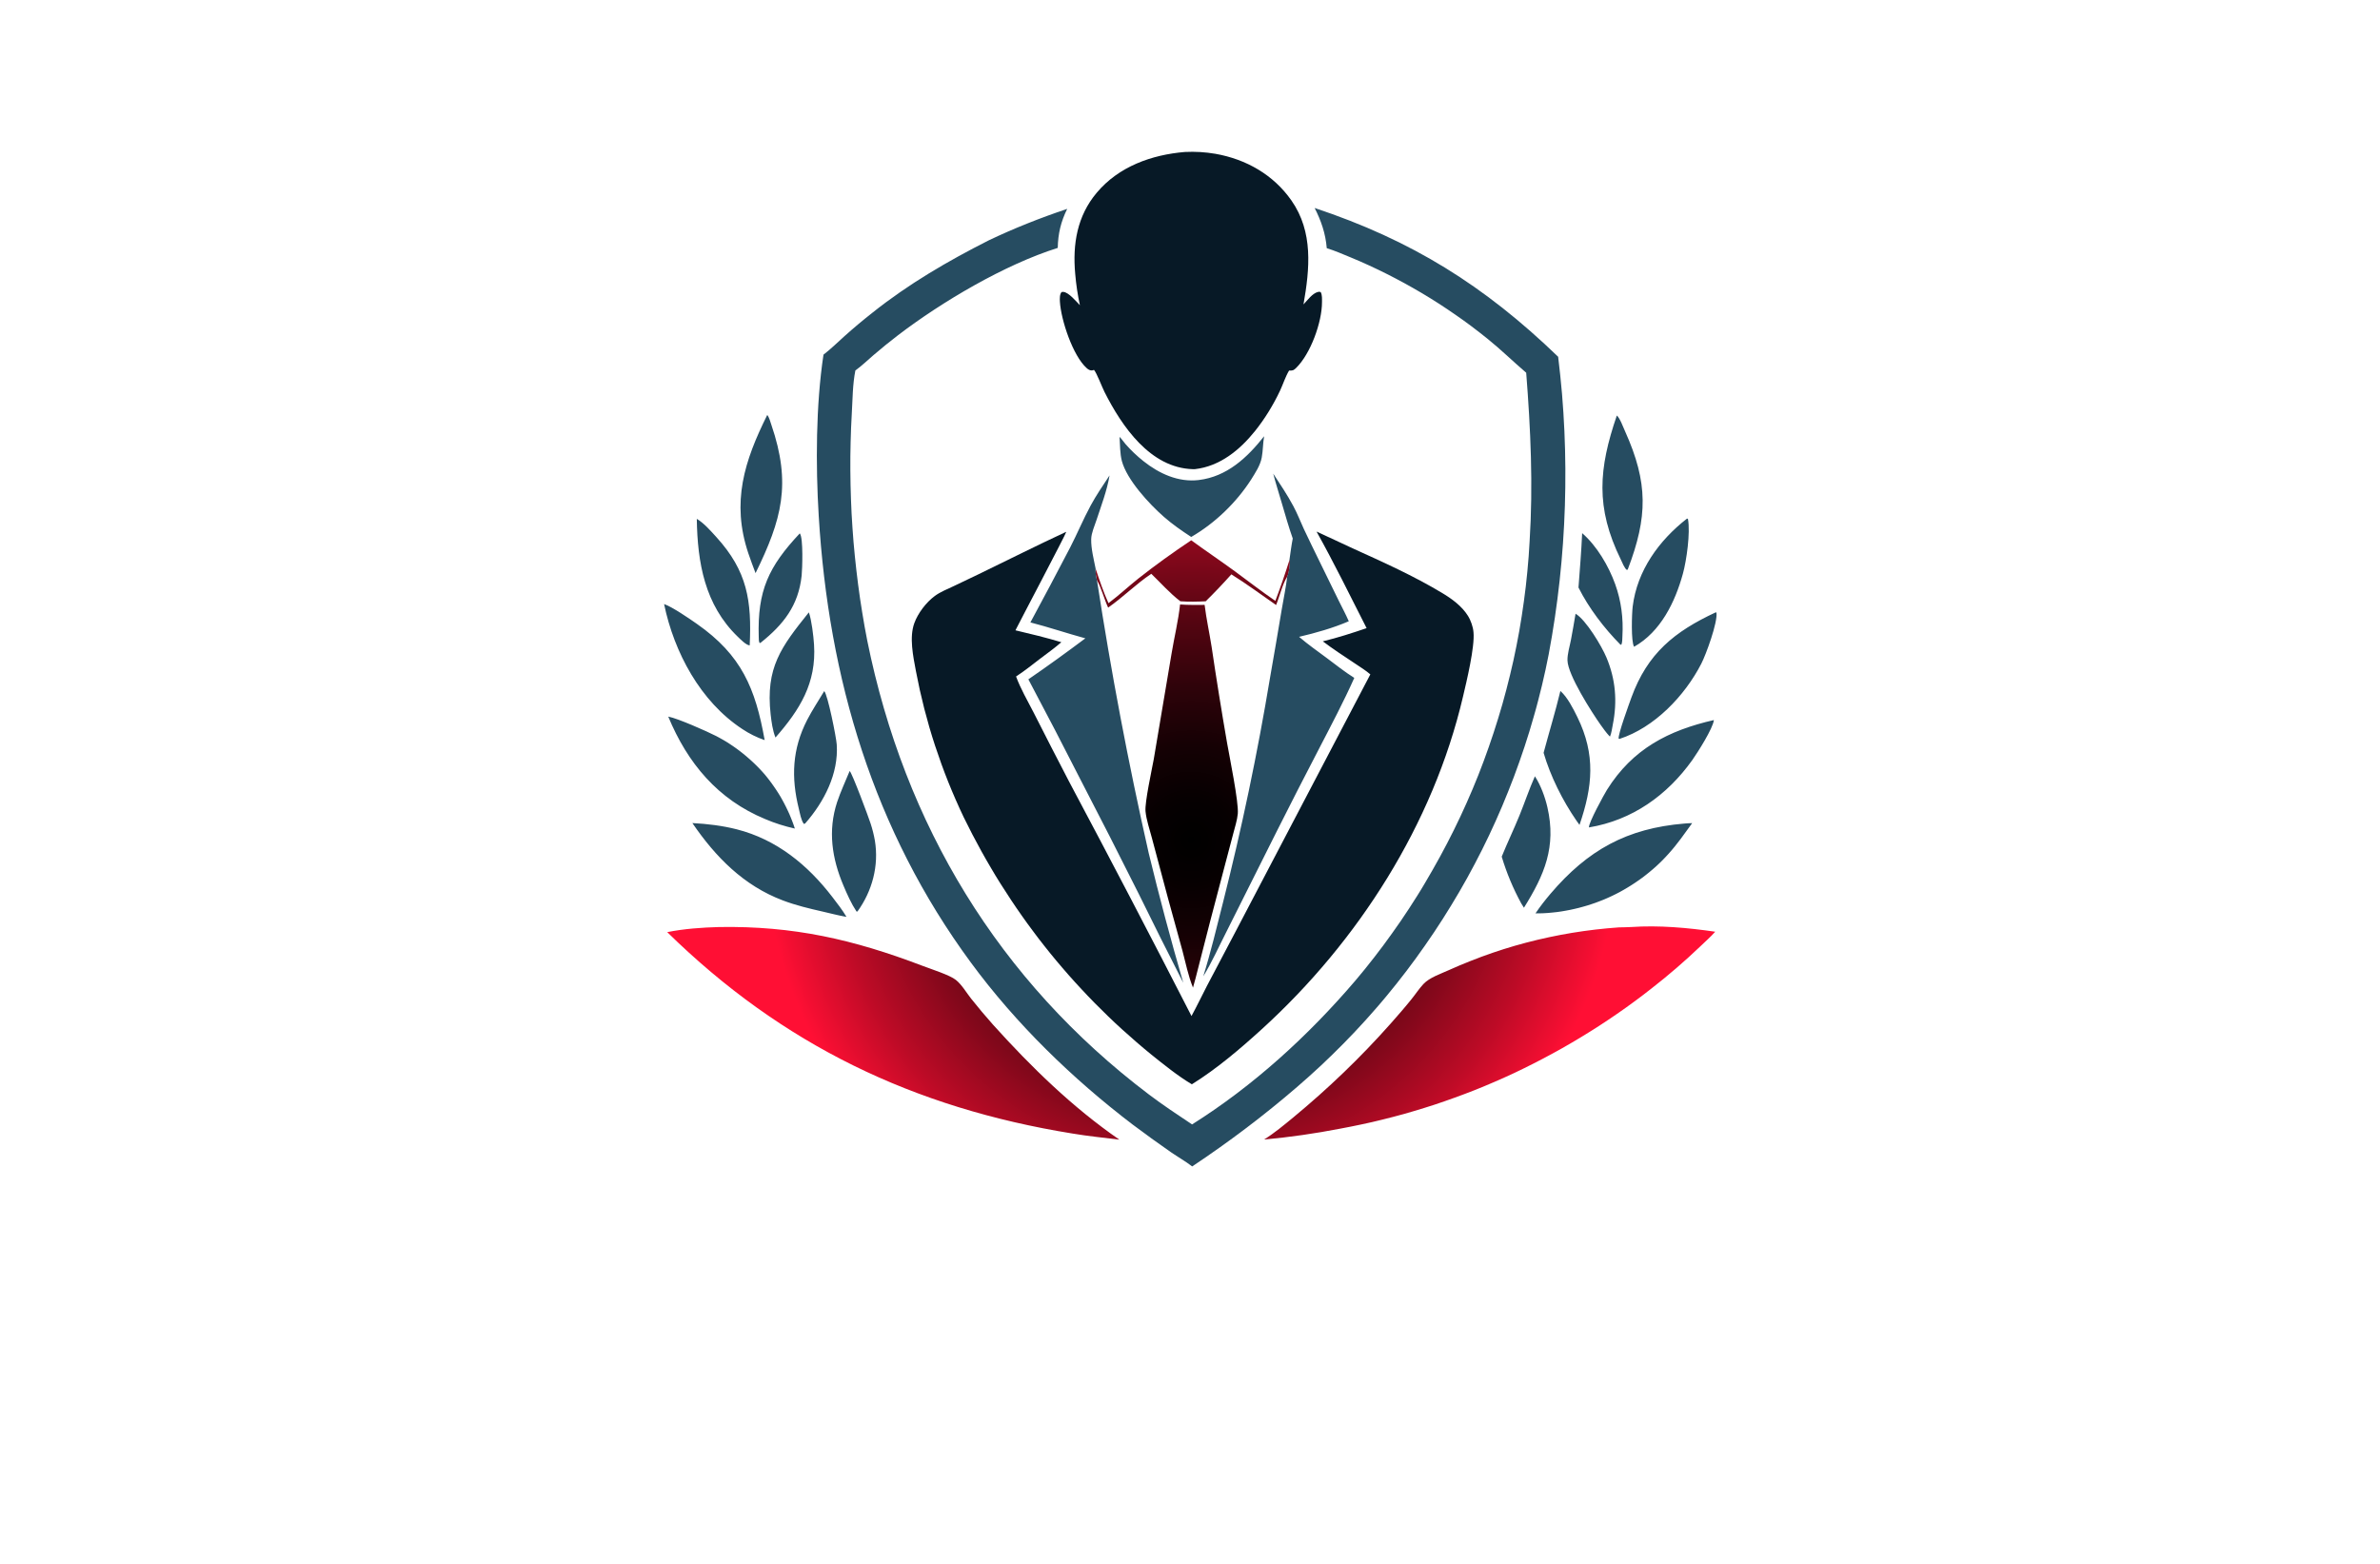 <?xml version="1.0" encoding="utf-8"?>
<!-- Generator: Adobe Illustrator 27.8.1, SVG Export Plug-In . SVG Version: 6.00 Build 0)  -->
<svg version="1.1" xmlns="http://www.w3.org/2000/svg" xmlns:xlink="http://www.w3.org/1999/xlink" x="0px" y="0px"
	 viewBox="0 0 350 230" style="enable-background:new 0 0 350 230;" xml:space="preserve">
<style type="text/css">
	.st0{fill:#FFFDE6;}
	.st1{fill:#EBFFFB;}
	.st2{fill:#E6FFF4;}
	.st3{fill:#EEFFF2;}
	.st4{fill:#F3FFE6;}
	.st5{fill:#F3FFFF;}
	.st6{fill:#ECFFE9;}
	.st7{fill:#0E045F;}
	.st8{fill:#CD00FF;}
	.st9{fill:#8CC63F;}
	.st10{fill:#39B54A;}
	.st11{fill:#00770B;}
	.st12{fill:#040051;}
	.st13{fill:#005B59;}
	.st14{fill:#00EDFF;}
	.st15{fill:#006359;}
	.st16{fill:#00006D;}
	.st17{fill:#29004C;}
	.st18{fill:#EB900C;}
	.st19{fill:#DB6E28;}
	.st20{fill:#FFFFFF;}
	.st21{fill:#2D000F;}
	.st22{fill:#660061;}
	.st23{fill:#660061;stroke:#2D002D;stroke-miterlimit:10;}
	.st24{fill:#00AFC6;}
	.st25{fill:#003F39;}
	.st26{fill:#00DCC8;}
	.st27{fill:#FD1F00;}
	.st28{fill:#07186D;}
	.st29{fill:#005C7C;}
	.st30{fill:#8C4B03;}
	.st31{fill:#A38B00;}
	.st32{fill:#20008F;}
	.st33{fill:#003A1D;}
	.st34{fill:#284200;}
	.st35{fill:#00CED8;}
	.st36{fill:url(#graphics_00000139281967809942561050000007553304757565828750_);}
	.st37{fill:url(#SVGID_1_);}
	.st38{fill:url(#SVGID_00000021100053947046191650000009459167812318258622_);}
	.st39{fill:#1F1F29;}
	.st40{fill:url(#SVGID_00000044862965835721944740000000852930961234040716_);}
	.st41{fill:#909198;}
	.st42{fill:#149BB7;}
	.st43{fill:url(#SVGID_00000164485594368560415730000008343123519093536429_);}
	.st44{fill:#0E5883;}
	.st45{fill:#0D1230;}
	.st46{fill:#283151;}
	.st47{fill:url(#SVGID_00000072245332873385957440000014303618751994495920_);}
	.st48{fill:url(#SVGID_00000091736867027663923380000016953894381680611744_);}
	.st49{fill:#92959D;}
	.st50{fill:url(#SVGID_00000156575625111649498100000014082066085857564086_);}
	.st51{fill:#7ABF45;}
	.st52{fill:#1DA4CC;}
	.st53{fill:#F89B1B;}
	.st54{fill:#16A79A;}
	.st55{fill:#FAFFD4;}
	.st56{fill:url(#SVGID_00000017517519165884755880000008488486238798817957_);}
	.st57{fill:#070B33;}
	.st58{fill:url(#SVGID_00000039853224105588069160000008144810547996778120_);}
	.st59{fill:#FEFEFE;}
	.st60{fill:url(#SVGID_00000152244928270553701650000002490642033210935731_);}
	.st61{fill:#0C1941;}
	.st62{fill:#EE5A14;}
	.st63{fill:#1A56B5;}
	.st64{fill:url(#SVGID_00000155855545358656620620000005982613233136270465_);}
	.st65{fill:url(#SVGID_00000156553901491026475040000011063373340170030977_);}
	.st66{fill:#264C61;}
	.st67{fill:#071926;}
	.st68{fill:url(#SVGID_00000089566459524489517200000016682564981341642898_);}
	.st69{fill:url(#SVGID_00000100355191624585219720000007874410791698809238_);}
	.st70{fill:url(#SVGID_00000044889154155119373710000000640464177776758681_);}
	.st71{fill:url(#SVGID_00000049189087088614481940000003603380037325709956_);}
	.st72{fill:url(#SVGID_00000032648964341845057960000001906665907576744611_);}
	.st73{fill:#18306C;}
	.st74{fill:#1A6FC2;}
	.st75{fill:url(#SVGID_00000008860321934738124880000005767836231467781002_);}
	.st76{fill:url(#SVGID_00000166660246703104035720000014666964625132734614_);}
	.st77{fill:none;stroke:#282A58;stroke-linecap:round;stroke-linejoin:round;stroke-miterlimit:10;}
	.st78{clip-path:url(#SVGID_00000116916292898212930400000004438945834540293270_);fill:#195C96;}
	.st79{clip-path:url(#SVGID_00000116916292898212930400000004438945834540293270_);fill:#195D97;}
	.st80{clip-path:url(#SVGID_00000116916292898212930400000004438945834540293270_);fill:#195E98;}
	.st81{clip-path:url(#SVGID_00000116916292898212930400000004438945834540293270_);fill:#195F99;}
	.st82{clip-path:url(#SVGID_00000116916292898212930400000004438945834540293270_);fill:#19609A;}
	.st83{clip-path:url(#SVGID_00000116916292898212930400000004438945834540293270_);fill:#19619B;}
	.st84{clip-path:url(#SVGID_00000116916292898212930400000004438945834540293270_);fill:#1A629C;}
	.st85{clip-path:url(#SVGID_00000116916292898212930400000004438945834540293270_);fill:#1A639D;}
	.st86{clip-path:url(#SVGID_00000116916292898212930400000004438945834540293270_);fill:#1A649E;}
	.st87{clip-path:url(#SVGID_00000116916292898212930400000004438945834540293270_);fill:#1A659F;}
	.st88{clip-path:url(#SVGID_00000116916292898212930400000004438945834540293270_);fill:#1A66A0;}
	.st89{clip-path:url(#SVGID_00000116916292898212930400000004438945834540293270_);fill:#1A67A1;}
	.st90{clip-path:url(#SVGID_00000116916292898212930400000004438945834540293270_);fill:#1A68A3;}
	.st91{clip-path:url(#SVGID_00000116916292898212930400000004438945834540293270_);fill:#1A69A4;}
	.st92{clip-path:url(#SVGID_00000116916292898212930400000004438945834540293270_);fill:#1A6AA5;}
	.st93{clip-path:url(#SVGID_00000116916292898212930400000004438945834540293270_);fill:#1A6BA6;}
	.st94{clip-path:url(#SVGID_00000116916292898212930400000004438945834540293270_);fill:#1A6CA7;}
	.st95{clip-path:url(#SVGID_00000116916292898212930400000004438945834540293270_);fill:#1A6DA8;}
	.st96{clip-path:url(#SVGID_00000116916292898212930400000004438945834540293270_);fill:#1B6EA9;}
	.st97{clip-path:url(#SVGID_00000116916292898212930400000004438945834540293270_);fill:#1B6FAA;}
	.st98{clip-path:url(#SVGID_00000116916292898212930400000004438945834540293270_);fill:#1B70AB;}
	.st99{clip-path:url(#SVGID_00000116916292898212930400000004438945834540293270_);fill:#1B71AC;}
	.st100{clip-path:url(#SVGID_00000116916292898212930400000004438945834540293270_);fill:#1B72AD;}
	.st101{clip-path:url(#SVGID_00000116916292898212930400000004438945834540293270_);fill:#1B73AE;}
	.st102{clip-path:url(#SVGID_00000116916292898212930400000004438945834540293270_);fill:#1B74AF;}
	.st103{clip-path:url(#SVGID_00000116916292898212930400000004438945834540293270_);fill:#1B75B0;}
	.st104{clip-path:url(#SVGID_00000116916292898212930400000004438945834540293270_);fill:#1C76B0;}
	.st105{clip-path:url(#SVGID_00000116916292898212930400000004438945834540293270_);fill:#1C77B1;}
	.st106{clip-path:url(#SVGID_00000116916292898212930400000004438945834540293270_);fill:#1C78B1;}
	.st107{clip-path:url(#SVGID_00000116916292898212930400000004438945834540293270_);fill:#1C79B2;}
	.st108{clip-path:url(#SVGID_00000116916292898212930400000004438945834540293270_);fill:#1D7AB3;}
	.st109{clip-path:url(#SVGID_00000116916292898212930400000004438945834540293270_);fill:#1D7BB3;}
	.st110{clip-path:url(#SVGID_00000116916292898212930400000004438945834540293270_);fill:#1D7CB4;}
	.st111{clip-path:url(#SVGID_00000116916292898212930400000004438945834540293270_);fill:#1E7DB4;}
	.st112{clip-path:url(#SVGID_00000116916292898212930400000004438945834540293270_);fill:#1E7EB5;}
	.st113{clip-path:url(#SVGID_00000116916292898212930400000004438945834540293270_);fill:#1E7FB5;}
	.st114{clip-path:url(#SVGID_00000116916292898212930400000004438945834540293270_);fill:#1E80B6;}
	.st115{clip-path:url(#SVGID_00000116916292898212930400000004438945834540293270_);fill:#1F81B7;}
	.st116{clip-path:url(#SVGID_00000116916292898212930400000004438945834540293270_);fill:#1F82B7;}
	.st117{clip-path:url(#SVGID_00000116916292898212930400000004438945834540293270_);fill:#1F83B8;}
	.st118{clip-path:url(#SVGID_00000116916292898212930400000004438945834540293270_);fill:#1F84B8;}
	.st119{clip-path:url(#SVGID_00000116916292898212930400000004438945834540293270_);fill:#2085B9;}
	.st120{clip-path:url(#SVGID_00000116916292898212930400000004438945834540293270_);fill:#2087BA;}
	.st121{clip-path:url(#SVGID_00000116916292898212930400000004438945834540293270_);fill:#2088BA;}
	.st122{clip-path:url(#SVGID_00000116916292898212930400000004438945834540293270_);fill:#2189BB;}
	.st123{clip-path:url(#SVGID_00000116916292898212930400000004438945834540293270_);fill:#218ABB;}
	.st124{clip-path:url(#SVGID_00000116916292898212930400000004438945834540293270_);fill:#218BBC;}
	.st125{clip-path:url(#SVGID_00000116916292898212930400000004438945834540293270_);fill:#218CBC;}
	.st126{clip-path:url(#SVGID_00000116916292898212930400000004438945834540293270_);fill:#228DBD;}
	.st127{clip-path:url(#SVGID_00000116916292898212930400000004438945834540293270_);fill:#228EBE;}
	.st128{clip-path:url(#SVGID_00000116916292898212930400000004438945834540293270_);fill:#228FBE;}
	.st129{clip-path:url(#SVGID_00000116916292898212930400000004438945834540293270_);fill:#2390BF;}
	.st130{clip-path:url(#SVGID_00000116916292898212930400000004438945834540293270_);fill:#2391BF;}
	.st131{clip-path:url(#SVGID_00000116916292898212930400000004438945834540293270_);fill:#2392C0;}
	.st132{clip-path:url(#SVGID_00000116916292898212930400000004438945834540293270_);fill:#2393C1;}
	.st133{clip-path:url(#SVGID_00000116916292898212930400000004438945834540293270_);fill:#2494C1;}
	.st134{clip-path:url(#SVGID_00000116916292898212930400000004438945834540293270_);fill:#2495C2;}
	.st135{clip-path:url(#SVGID_00000116916292898212930400000004438945834540293270_);fill:#2496C2;}
	.st136{clip-path:url(#SVGID_00000116916292898212930400000004438945834540293270_);fill:#2497C3;}
	.st137{clip-path:url(#SVGID_00000116916292898212930400000004438945834540293270_);fill:#2598C3;}
	.st138{clip-path:url(#SVGID_00000116916292898212930400000004438945834540293270_);fill:#2599C4;}
	.st139{clip-path:url(#SVGID_00000116916292898212930400000004438945834540293270_);fill:#269AC4;}
	.st140{clip-path:url(#SVGID_00000116916292898212930400000004438945834540293270_);fill:#279AC5;}
	.st141{clip-path:url(#SVGID_00000116916292898212930400000004438945834540293270_);fill:#279BC5;}
	.st142{clip-path:url(#SVGID_00000116916292898212930400000004438945834540293270_);fill:#289BC5;}
	.st143{clip-path:url(#SVGID_00000116916292898212930400000004438945834540293270_);fill:#289CC5;}
	.st144{clip-path:url(#SVGID_00000116916292898212930400000004438945834540293270_);fill:#299CC5;}
	.st145{clip-path:url(#SVGID_00000116916292898212930400000004438945834540293270_);fill:#299DC5;}
	.st146{clip-path:url(#SVGID_00000116916292898212930400000004438945834540293270_);fill:#2A9DC6;}
	.st147{clip-path:url(#SVGID_00000116916292898212930400000004438945834540293270_);fill:#2A9EC6;}
	.st148{clip-path:url(#SVGID_00000116916292898212930400000004438945834540293270_);fill:#2B9EC6;}
	.st149{clip-path:url(#SVGID_00000116916292898212930400000004438945834540293270_);fill:#2B9FC6;}
	.st150{clip-path:url(#SVGID_00000116916292898212930400000004438945834540293270_);fill:#2C9FC6;}
	.st151{clip-path:url(#SVGID_00000116916292898212930400000004438945834540293270_);fill:#2DA0C7;}
	.st152{clip-path:url(#SVGID_00000116916292898212930400000004438945834540293270_);fill:#2EA1C7;}
	.st153{clip-path:url(#SVGID_00000116916292898212930400000004438945834540293270_);fill:#2FA2C7;}
	.st154{clip-path:url(#SVGID_00000116916292898212930400000004438945834540293270_);fill:#30A2C8;}
	.st155{clip-path:url(#SVGID_00000116916292898212930400000004438945834540293270_);fill:#30A3C8;}
	.st156{clip-path:url(#SVGID_00000116916292898212930400000004438945834540293270_);fill:#31A4C8;}
	.st157{clip-path:url(#SVGID_00000116916292898212930400000004438945834540293270_);fill:#32A4C8;}
	.st158{clip-path:url(#SVGID_00000116916292898212930400000004438945834540293270_);fill:#33A5C9;}
	.st159{clip-path:url(#SVGID_00000116916292898212930400000004438945834540293270_);fill:#33A6C9;}
	.st160{clip-path:url(#SVGID_00000116916292898212930400000004438945834540293270_);fill:#34A6C9;}
	.st161{clip-path:url(#SVGID_00000116916292898212930400000004438945834540293270_);fill:#35A7C9;}
	.st162{clip-path:url(#SVGID_00000116916292898212930400000004438945834540293270_);fill:#36A8CA;}
	.st163{clip-path:url(#SVGID_00000116916292898212930400000004438945834540293270_);fill:#37A9CA;}
	.st164{clip-path:url(#SVGID_00000116916292898212930400000004438945834540293270_);fill:#38A9CA;}
	.st165{clip-path:url(#SVGID_00000116916292898212930400000004438945834540293270_);fill:#38AACA;}
	.st166{clip-path:url(#SVGID_00000116916292898212930400000004438945834540293270_);fill:#39ABCB;}
	.st167{clip-path:url(#SVGID_00000116916292898212930400000004438945834540293270_);fill:#3AACCB;}
	.st168{clip-path:url(#SVGID_00000116916292898212930400000004438945834540293270_);fill:#3BACCB;}
	.st169{clip-path:url(#SVGID_00000116916292898212930400000004438945834540293270_);fill:#3CADCC;}
	.st170{clip-path:url(#SVGID_00000116916292898212930400000004438945834540293270_);fill:#3DAECC;}
	.st171{clip-path:url(#SVGID_00000116916292898212930400000004438945834540293270_);fill:#3EAFCC;}
	.st172{clip-path:url(#SVGID_00000116916292898212930400000004438945834540293270_);fill:#3FB0CD;}
	.st173{clip-path:url(#SVGID_00000116916292898212930400000004438945834540293270_);fill:#40B1CD;}
	.st174{clip-path:url(#SVGID_00000116916292898212930400000004438945834540293270_);fill:#41B2CD;}
	.st175{clip-path:url(#SVGID_00000116916292898212930400000004438945834540293270_);fill:#42B2CE;}
	.st176{clip-path:url(#SVGID_00000116916292898212930400000004438945834540293270_);fill:#43B3CE;}
	.st177{clip-path:url(#SVGID_00000116916292898212930400000004438945834540293270_);fill:#44B4CE;}
	.st178{clip-path:url(#SVGID_00000116916292898212930400000004438945834540293270_);fill:#45B5CF;}
	.st179{clip-path:url(#SVGID_00000116916292898212930400000004438945834540293270_);fill:#46B6CF;}
	.st180{clip-path:url(#SVGID_00000116916292898212930400000004438945834540293270_);fill:#47B7CF;}
	.st181{clip-path:url(#SVGID_00000116916292898212930400000004438945834540293270_);fill:#48B8D0;}
	.st182{clip-path:url(#SVGID_00000116916292898212930400000004438945834540293270_);fill:#4AB9D0;}
	.st183{clip-path:url(#SVGID_00000116916292898212930400000004438945834540293270_);fill:#4BBAD1;}
	.st184{clip-path:url(#SVGID_00000116916292898212930400000004438945834540293270_);fill:#4CBBD1;}
	.st185{clip-path:url(#SVGID_00000116916292898212930400000004438945834540293270_);fill:#4DBCD1;}
	.st186{clip-path:url(#SVGID_00000116916292898212930400000004438945834540293270_);fill:#4EBDD2;}
	.st187{clip-path:url(#SVGID_00000116916292898212930400000004438945834540293270_);fill:#4FBED2;}
	.st188{clip-path:url(#SVGID_00000116916292898212930400000004438945834540293270_);fill:#51BFD3;}
	.st189{clip-path:url(#SVGID_00000116916292898212930400000004438945834540293270_);fill:#52C0D3;}
	.st190{clip-path:url(#SVGID_00000116916292898212930400000004438945834540293270_);fill:#53C1D3;}
	.st191{clip-path:url(#SVGID_00000116916292898212930400000004438945834540293270_);fill:#54C3D4;}
	.st192{clip-path:url(#SVGID_00000116916292898212930400000004438945834540293270_);fill:#56C4D4;}
	.st193{clip-path:url(#SVGID_00000116916292898212930400000004438945834540293270_);fill:#57C5D5;}
	.st194{clip-path:url(#SVGID_00000116916292898212930400000004438945834540293270_);fill:#58C6D5;}
	.st195{clip-path:url(#SVGID_00000116916292898212930400000004438945834540293270_);fill:#59C7D5;}
	.st196{clip-path:url(#SVGID_00000116916292898212930400000004438945834540293270_);fill:#5BC8D6;}
	.st197{clip-path:url(#SVGID_00000116916292898212930400000004438945834540293270_);fill:#5CC9D6;}
	.st198{clip-path:url(#SVGID_00000116916292898212930400000004438945834540293270_);fill:#5DCBD7;}
	.st199{clip-path:url(#SVGID_00000116916292898212930400000004438945834540293270_);fill:#5FCCD7;}
	.st200{clip-path:url(#SVGID_00000116916292898212930400000004438945834540293270_);fill:#60CDD8;}
	.st201{clip-path:url(#SVGID_00000116916292898212930400000004438945834540293270_);fill:#62CED8;}
	.st202{clip-path:url(#SVGID_00000116916292898212930400000004438945834540293270_);fill:#63CFD9;}
	.st203{clip-path:url(#SVGID_00000116916292898212930400000004438945834540293270_);fill:#64D1D9;}
	.st204{clip-path:url(#SVGID_00000116916292898212930400000004438945834540293270_);fill:#66D2DA;}
	.st205{clip-path:url(#SVGID_00000116916292898212930400000004438945834540293270_);fill:#67D3DA;}
	.st206{clip-path:url(#SVGID_00000116916292898212930400000004438945834540293270_);fill:#69D4DB;}
	.st207{clip-path:url(#SVGID_00000116916292898212930400000004438945834540293270_);fill:#6AD6DB;}
	.st208{clip-path:url(#SVGID_00000116916292898212930400000004438945834540293270_);fill:#6CD7DC;}
	.st209{clip-path:url(#SVGID_00000116916292898212930400000004438945834540293270_);fill:#6DD8DC;}
	.st210{clip-path:url(#SVGID_00000116916292898212930400000004438945834540293270_);fill:#6EDADC;}
	.st211{clip-path:url(#SVGID_00000116916292898212930400000004438945834540293270_);fill:#70DBDD;}
	.st212{clip-path:url(#SVGID_00000116916292898212930400000004438945834540293270_);fill:#72DCDE;}
	.st213{clip-path:url(#SVGID_00000116916292898212930400000004438945834540293270_);fill:#73DEDE;}
	.st214{clip-path:url(#SVGID_00000116916292898212930400000004438945834540293270_);fill:#75DFDF;}
	.st215{clip-path:url(#SVGID_00000116916292898212930400000004438945834540293270_);fill:#76E0DF;}
	.st216{clip-path:url(#SVGID_00000116916292898212930400000004438945834540293270_);fill:#78E2E0;}
	.st217{clip-path:url(#SVGID_00000116916292898212930400000004438945834540293270_);fill:#79E3E0;}
	.st218{clip-path:url(#SVGID_00000116916292898212930400000004438945834540293270_);fill:#7BE4E1;}
	.st219{clip-path:url(#SVGID_00000116916292898212930400000004438945834540293270_);fill:#7CE6E1;}
	.st220{clip-path:url(#SVGID_00000116916292898212930400000004438945834540293270_);fill:#7EE7E2;}
	.st221{clip-path:url(#SVGID_00000116916292898212930400000004438945834540293270_);fill:#80E9E2;}
	.st222{clip-path:url(#SVGID_00000116916292898212930400000004438945834540293270_);fill:#81EAE3;}
	.st223{clip-path:url(#SVGID_00000116916292898212930400000004438945834540293270_);fill:#83ECE3;}
	.st224{clip-path:url(#SVGID_00000116916292898212930400000004438945834540293270_);fill:#85EDE4;}
	.st225{clip-path:url(#SVGID_00000116916292898212930400000004438945834540293270_);fill:#86EFE4;}
	.st226{clip-path:url(#SVGID_00000116916292898212930400000004438945834540293270_);fill:#88F0E5;}
	.st227{clip-path:url(#SVGID_00000030465969473522657280000001782868555663971480_);fill:#0B003F;}
	.st228{clip-path:url(#SVGID_00000030465969473522657280000001782868555663971480_);fill:#0B0240;}
	.st229{clip-path:url(#SVGID_00000030465969473522657280000001782868555663971480_);fill:#0B0341;}
	.st230{clip-path:url(#SVGID_00000030465969473522657280000001782868555663971480_);fill:#0A0542;}
	.st231{clip-path:url(#SVGID_00000030465969473522657280000001782868555663971480_);fill:#0A0743;}
	.st232{clip-path:url(#SVGID_00000030465969473522657280000001782868555663971480_);fill:#0A0843;}
	.st233{clip-path:url(#SVGID_00000030465969473522657280000001782868555663971480_);fill:#0A0A44;}
	.st234{clip-path:url(#SVGID_00000030465969473522657280000001782868555663971480_);fill:#0A0B45;}
	.st235{clip-path:url(#SVGID_00000030465969473522657280000001782868555663971480_);fill:#0A0D46;}
	.st236{clip-path:url(#SVGID_00000030465969473522657280000001782868555663971480_);fill:#090F47;}
	.st237{clip-path:url(#SVGID_00000030465969473522657280000001782868555663971480_);fill:#091048;}
	.st238{clip-path:url(#SVGID_00000030465969473522657280000001782868555663971480_);fill:#091249;}
	.st239{clip-path:url(#SVGID_00000030465969473522657280000001782868555663971480_);fill:#091349;}
	.st240{clip-path:url(#SVGID_00000030465969473522657280000001782868555663971480_);fill:#09154A;}
	.st241{clip-path:url(#SVGID_00000030465969473522657280000001782868555663971480_);fill:#08164B;}
	.st242{clip-path:url(#SVGID_00000030465969473522657280000001782868555663971480_);fill:#08184C;}
	.st243{clip-path:url(#SVGID_00000030465969473522657280000001782868555663971480_);fill:#08194D;}
	.st244{clip-path:url(#SVGID_00000030465969473522657280000001782868555663971480_);fill:#081B4E;}
	.st245{clip-path:url(#SVGID_00000030465969473522657280000001782868555663971480_);fill:#081C4E;}
	.st246{clip-path:url(#SVGID_00000030465969473522657280000001782868555663971480_);fill:#081E4F;}
	.st247{clip-path:url(#SVGID_00000030465969473522657280000001782868555663971480_);fill:#071F50;}
	.st248{clip-path:url(#SVGID_00000030465969473522657280000001782868555663971480_);fill:#072051;}
	.st249{clip-path:url(#SVGID_00000030465969473522657280000001782868555663971480_);fill:#072251;}
	.st250{clip-path:url(#SVGID_00000030465969473522657280000001782868555663971480_);fill:#072352;}
	.st251{clip-path:url(#SVGID_00000030465969473522657280000001782868555663971480_);fill:#072553;}
	.st252{clip-path:url(#SVGID_00000030465969473522657280000001782868555663971480_);fill:#072654;}
	.st253{clip-path:url(#SVGID_00000030465969473522657280000001782868555663971480_);fill:#072754;}
	.st254{clip-path:url(#SVGID_00000030465969473522657280000001782868555663971480_);fill:#062955;}
	.st255{clip-path:url(#SVGID_00000030465969473522657280000001782868555663971480_);fill:#062A56;}
	.st256{clip-path:url(#SVGID_00000030465969473522657280000001782868555663971480_);fill:#062B57;}
	.st257{clip-path:url(#SVGID_00000030465969473522657280000001782868555663971480_);fill:#062D57;}
	.st258{clip-path:url(#SVGID_00000030465969473522657280000001782868555663971480_);fill:#062E58;}
	.st259{clip-path:url(#SVGID_00000030465969473522657280000001782868555663971480_);fill:#062F59;}
	.st260{clip-path:url(#SVGID_00000030465969473522657280000001782868555663971480_);fill:#05315A;}
	.st261{clip-path:url(#SVGID_00000030465969473522657280000001782868555663971480_);fill:#05325A;}
	.st262{clip-path:url(#SVGID_00000030465969473522657280000001782868555663971480_);fill:#05335B;}
	.st263{clip-path:url(#SVGID_00000030465969473522657280000001782868555663971480_);fill:#05345C;}
	.st264{clip-path:url(#SVGID_00000030465969473522657280000001782868555663971480_);fill:#05355C;}
	.st265{clip-path:url(#SVGID_00000030465969473522657280000001782868555663971480_);fill:#05375D;}
	.st266{clip-path:url(#SVGID_00000030465969473522657280000001782868555663971480_);fill:#05385E;}
	.st267{clip-path:url(#SVGID_00000030465969473522657280000001782868555663971480_);fill:#05395E;}
	.st268{clip-path:url(#SVGID_00000030465969473522657280000001782868555663971480_);fill:#043A5F;}
	.st269{clip-path:url(#SVGID_00000030465969473522657280000001782868555663971480_);fill:#043B5F;}
	.st270{clip-path:url(#SVGID_00000030465969473522657280000001782868555663971480_);fill:#043D60;}
	.st271{clip-path:url(#SVGID_00000030465969473522657280000001782868555663971480_);fill:#043E61;}
	.st272{clip-path:url(#SVGID_00000030465969473522657280000001782868555663971480_);fill:#043F61;}
	.st273{clip-path:url(#SVGID_00000030465969473522657280000001782868555663971480_);fill:#044062;}
	.st274{clip-path:url(#SVGID_00000030465969473522657280000001782868555663971480_);fill:#044162;}
	.st275{clip-path:url(#SVGID_00000030465969473522657280000001782868555663971480_);fill:#044263;}
	.st276{clip-path:url(#SVGID_00000030465969473522657280000001782868555663971480_);fill:#034364;}
	.st277{clip-path:url(#SVGID_00000030465969473522657280000001782868555663971480_);fill:#034464;}
	.st278{clip-path:url(#SVGID_00000030465969473522657280000001782868555663971480_);fill:#034565;}
	.st279{clip-path:url(#SVGID_00000030465969473522657280000001782868555663971480_);fill:#034665;}
	.st280{clip-path:url(#SVGID_00000030465969473522657280000001782868555663971480_);fill:#034766;}
	.st281{clip-path:url(#SVGID_00000030465969473522657280000001782868555663971480_);fill:#034866;}
	.st282{clip-path:url(#SVGID_00000030465969473522657280000001782868555663971480_);fill:#034967;}
	.st283{clip-path:url(#SVGID_00000030465969473522657280000001782868555663971480_);fill:#034A67;}
	.st284{clip-path:url(#SVGID_00000030465969473522657280000001782868555663971480_);fill:#024B68;}
	.st285{clip-path:url(#SVGID_00000030465969473522657280000001782868555663971480_);fill:#024C68;}
	.st286{clip-path:url(#SVGID_00000030465969473522657280000001782868555663971480_);fill:#024D69;}
	.st287{clip-path:url(#SVGID_00000030465969473522657280000001782868555663971480_);fill:#024E69;}
	.st288{clip-path:url(#SVGID_00000030465969473522657280000001782868555663971480_);fill:#024F6A;}
	.st289{clip-path:url(#SVGID_00000030465969473522657280000001782868555663971480_);fill:#02506B;}
	.st290{clip-path:url(#SVGID_00000030465969473522657280000001782868555663971480_);fill:#02516B;}
	.st291{clip-path:url(#SVGID_00000030465969473522657280000001782868555663971480_);fill:#02526C;}
	.st292{clip-path:url(#SVGID_00000030465969473522657280000001782868555663971480_);fill:#02536C;}
	.st293{clip-path:url(#SVGID_00000030465969473522657280000001782868555663971480_);fill:#02536D;}
	.st294{clip-path:url(#SVGID_00000030465969473522657280000001782868555663971480_);fill:#01546D;}
	.st295{clip-path:url(#SVGID_00000030465969473522657280000001782868555663971480_);fill:#01556D;}
	.st296{clip-path:url(#SVGID_00000030465969473522657280000001782868555663971480_);fill:#01566E;}
	.st297{clip-path:url(#SVGID_00000030465969473522657280000001782868555663971480_);fill:#01576F;}
	.st298{clip-path:url(#SVGID_00000030465969473522657280000001782868555663971480_);fill:#01586F;}
	.st299{clip-path:url(#SVGID_00000030465969473522657280000001782868555663971480_);fill:#015970;}
	.st300{clip-path:url(#SVGID_00000030465969473522657280000001782868555663971480_);fill:#015A70;}
	.st301{clip-path:url(#SVGID_00000030465969473522657280000001782868555663971480_);fill:#015B71;}
	.st302{clip-path:url(#SVGID_00000030465969473522657280000001782868555663971480_);fill:#015C71;}
	.st303{clip-path:url(#SVGID_00000030465969473522657280000001782868555663971480_);fill:#015C72;}
	.st304{clip-path:url(#SVGID_00000030465969473522657280000001782868555663971480_);fill:#005D72;}
	.st305{clip-path:url(#SVGID_00000030465969473522657280000001782868555663971480_);fill:#005E72;}
	.st306{clip-path:url(#SVGID_00000030465969473522657280000001782868555663971480_);fill:#005E73;}
	.st307{clip-path:url(#SVGID_00000030465969473522657280000001782868555663971480_);fill:#005F73;}
	.st308{clip-path:url(#SVGID_00000030465969473522657280000001782868555663971480_);fill:#006073;}
	.st309{clip-path:url(#SVGID_00000030465969473522657280000001782868555663971480_);fill:#006074;}
	.st310{clip-path:url(#SVGID_00000030465969473522657280000001782868555663971480_);fill:#006174;}
	.st311{fill:url(#SVGID_00000021837965746387327910000016618741742523914165_);}
	.st312{fill:url(#SVGID_00000067214310673983269770000015603583706158151851_);}
	.st313{fill:#282A58;}
</style>
<g id="Layer_1">
</g>
<g id="Layer_2">
</g>
<g id="Layer_3">
</g>
<g id="Layer_4">
</g>
<g id="Layer_5">
</g>
<g id="Layer_6">
</g>
<g id="Layer_7">
</g>
<g id="Layer_8">
</g>
<g id="Layer_9">
</g>
<g id="Layer_10">
</g>
<g id="Layer_11">
</g>
<g id="Layer_12">
</g>
<g id="Layer_13">
</g>
<g id="Layer_14">
</g>
<g id="Layer_15">
	<g>
		<radialGradient id="SVGID_1_" cx="175.182" cy="123.538" r="62.774" gradientUnits="userSpaceOnUse">
			<stop  offset="0" style="stop-color:#000000"/>
			<stop  offset="0.098" style="stop-color:#060001"/>
			<stop  offset="0.222" style="stop-color:#150104"/>
			<stop  offset="0.36" style="stop-color:#2F030A"/>
			<stop  offset="0.509" style="stop-color:#540511"/>
			<stop  offset="0.666" style="stop-color:#83081B"/>
			<stop  offset="0.831" style="stop-color:#BC0B26"/>
			<stop  offset="0.998" style="stop-color:#FE0F34"/>
			<stop  offset="1" style="stop-color:#FF0F34"/>
		</radialGradient>
		<path class="st37" d="M175.18,79.46c2.11,1.54,4.28,3,6.39,4.54c1.99,1.45,3.94,2.99,5.98,4.37c0.77-2.01,1.45-4.02,2.1-6.07
			c0.12,0.59-0.07,1.91-0.33,2.47c-0.77,1.22-1.11,2.87-1.66,4.21c-2.18-1.51-4.33-3.11-6.58-4.51c-1.21,1.36-2.47,2.68-3.77,3.96
			c-1.23,0.06-2.5,0.09-3.73,0c-1.52-1.15-2.89-2.71-4.27-4.04c-2.24,1.49-4.15,3.44-6.35,4.97c-0.53-1.12-1.09-3.15-1.64-4.01
			c-0.14-0.54-0.24-1.16-0.2-1.72c0.57,1.72,1.15,3.44,1.89,5.08c1.51-1.13,2.91-2.44,4.39-3.62
			C169.91,83.11,172.53,81.23,175.18,79.46z M173.54,88.9c1.2,0.09,2.41,0.06,3.61,0.06c0.25,2.06,0.71,4.11,1.03,6.17
			c0.7,4.73,1.46,9.46,2.28,14.18c0.36,2.04,1.72,8.69,1.57,10.36c-0.09,0.98-0.43,1.98-0.67,2.93l-1.23,4.66
			c-1.47,5.53-2.91,11.06-4.31,16.61l-0.38,1.38c-0.7-1.72-1.07-3.62-1.55-5.42l-2.12-7.7l-2.39-8.95c-0.32-1.23-0.8-2.59-0.92-3.85
			c-0.13-1.31,0.92-6.07,1.21-7.67l2.62-15.55C172.69,93.71,173.28,91.31,173.54,88.9z M105.76,136.34
			c10.92-0.18,19.71,1.82,29.89,5.7c1.25,0.48,4.03,1.36,4.92,2.08c0.86,0.68,1.56,1.89,2.24,2.75c1.04,1.31,2.12,2.59,3.23,3.84
			c5.58,6.19,11.68,12.15,18.57,16.9c-2.31-0.29-4.6-0.51-6.9-0.9c-23.35-3.77-42.68-13.04-59.59-29.62
			C100.64,136.59,103.2,136.41,105.76,136.34z M239.86,136.34c4.12-0.28,8.3,0.1,12.38,0.69c-0.67,0.75-1.45,1.44-2.18,2.14
			c-2.28,2.18-4.67,4.24-7.16,6.18c-0.41,0.33-0.83,0.65-1.25,0.97c-0.42,0.32-0.84,0.64-1.27,0.95c-0.42,0.31-0.85,0.63-1.28,0.93
			c-0.43,0.31-0.86,0.61-1.3,0.91c-0.43,0.3-0.87,0.6-1.31,0.89c-0.44,0.29-0.88,0.59-1.32,0.87c-0.44,0.29-0.89,0.57-1.34,0.85
			c-0.45,0.28-0.9,0.56-1.35,0.83c-0.45,0.27-0.91,0.55-1.36,0.81c-0.46,0.27-0.91,0.53-1.37,0.79c-0.46,0.26-0.92,0.52-1.39,0.77
			c-0.46,0.25-0.93,0.5-1.4,0.75c-0.47,0.25-0.94,0.49-1.41,0.73c-0.47,0.24-0.94,0.47-1.42,0.71c-0.47,0.23-0.95,0.46-1.43,0.69
			c-0.48,0.22-0.96,0.45-1.44,0.66c-0.48,0.22-0.97,0.43-1.45,0.64c-0.48,0.21-0.97,0.42-1.46,0.62c-0.49,0.2-0.98,0.4-1.47,0.6
			s-0.98,0.39-1.48,0.57c-0.49,0.19-0.99,0.37-1.49,0.55c-0.5,0.18-0.99,0.36-1.49,0.53c-0.5,0.17-1,0.34-1.5,0.51
			c-0.5,0.16-1.01,0.33-1.51,0.48c-0.5,0.16-1.01,0.31-1.52,0.46c-0.51,0.15-1.01,0.3-1.52,0.44c-0.51,0.14-1.02,0.28-1.53,0.41
			c-0.51,0.13-1.02,0.26-1.54,0.39c-0.51,0.13-1.03,0.25-1.54,0.37c-0.52,0.12-1.03,0.23-1.55,0.34c-0.52,0.11-1.03,0.22-1.55,0.32
			c-0.52,0.1-1.04,0.2-1.56,0.3c-3.71,0.72-7.45,1.26-11.21,1.6c1.52-0.94,2.93-2.13,4.31-3.26c2.55-2.11,5.02-4.31,7.41-6.61
			c2.39-2.3,4.68-4.68,6.88-7.16c1.03-1.17,2.07-2.35,3.05-3.57c0.6-0.74,1.14-1.57,1.78-2.26c0.9-0.97,2.56-1.51,3.76-2.06
			c0.53-0.24,1.05-0.47,1.58-0.69c0.53-0.22,1.06-0.44,1.6-0.65c0.54-0.21,1.07-0.42,1.61-0.62c0.54-0.2,1.08-0.39,1.63-0.58
			c0.55-0.19,1.09-0.37,1.64-0.54c0.55-0.17,1.1-0.34,1.65-0.5c0.55-0.16,1.11-0.31,1.67-0.46c0.56-0.15,1.12-0.29,1.68-0.42
			c0.56-0.13,1.12-0.26,1.69-0.38c0.56-0.12,1.13-0.23,1.69-0.34c0.57-0.11,1.13-0.21,1.7-0.3c0.57-0.09,1.14-0.18,1.71-0.26
			c0.57-0.08,1.14-0.15,1.71-0.22c0.57-0.07,1.15-0.12,1.72-0.18c0.57-0.05,1.15-0.1,1.72-0.14
			C238.71,136.39,239.29,136.36,239.86,136.34z"/>
		<path class="st66" d="M232.67,78.41c2.16,1.87,3.9,4.84,4.86,7.51c0.89,2.47,1.21,5.03,1.06,7.64c-0.02,0.38,0,0.93-0.16,1.27
			l-0.14-0.03c-2.37-2.39-4.65-5.38-6.16-8.39C232.33,83.75,232.55,81.09,232.67,78.41z M117.61,78.45
			c0.01,0.01,0.02,0.02,0.03,0.03c0.5,0.68,0.35,5.21,0.25,6.18c-0.47,4.4-2.67,7.18-6.02,9.86l-0.16,0.06
			c-0.14-0.25-0.12-0.61-0.13-0.9C111.37,86.87,113.02,83.35,117.61,78.45z M231.7,90.26c1.54,0.91,3.84,4.76,4.54,6.43
			c1.35,3.21,1.62,6.45,0.94,9.86c-0.11,0.58-0.19,1.23-0.41,1.77l-0.11-0.08c-0.47-0.51-0.87-1.07-1.27-1.63
			c-1.3-1.84-4.83-7.34-4.88-9.49c-0.02-0.96,0.33-2.06,0.51-3.01C231.26,92.83,231.49,91.55,231.7,90.26z M118.95,90.06
			c0.4,1.12,0.68,3.47,0.76,4.73c0.37,5.68-2.09,9.59-5.67,13.68c-0.42-1.05-0.58-2.28-0.71-3.4
			C112.57,98.19,114.85,95.17,118.95,90.06z M102.47,76.31c1.04,0.61,2.05,1.77,2.86,2.66c4.59,5.04,5.23,9.4,4.92,15.95
			c-0.54-0.04-1.37-0.91-1.76-1.28C103.63,88.95,102.57,82.74,102.47,76.31z M225.72,114.17c0.85,1.29,1.5,3.07,1.84,4.56
			c1.33,5.81-0.43,9.93-3.45,14.77l-0.39-0.62c-0.6-1.1-1.14-2.22-1.62-3.37c-0.48-1.15-0.9-2.32-1.26-3.52
			c0.82-2.02,1.77-4,2.6-6.03C224.22,118.05,224.88,116.06,225.72,114.17z M121.21,101.64c0.52,0.54,1.77,6.8,1.84,7.86
			c0.29,4.28-1.87,8.45-4.62,11.58c-0.13,0.09-0.06,0.06-0.22,0.09c-0.41-0.55-0.56-1.53-0.73-2.2c-1.15-4.62-0.99-8.8,1.22-13.09
			C119.46,104.41,120.37,103.05,121.21,101.64z M229.47,101.62c1.05,0.93,1.89,2.61,2.5,3.85c2.71,5.53,2.25,10.21,0.31,15.85
			l-0.45-0.63c-2.05-2.98-3.81-6.5-4.83-9.97C227.81,107.68,228.73,104.69,229.47,101.62z M248.1,76.26l0.13,0.07
			c0.37,2.02-0.21,6.1-0.74,8.03c-1.15,4.19-3.27,8.55-7.18,10.76c-0.48-0.74-0.33-4.94-0.21-5.91
			C240.75,83.91,243.97,79.48,248.1,76.26z M124.95,113.39c0.37,0.31,2.8,6.85,3.08,7.73c0.27,0.82,0.48,1.66,0.63,2.51
			c0.61,3.69-0.39,7.42-2.56,10.42l-0.14,0.01c-0.77-1.16-1.38-2.53-1.92-3.81c-1.7-4.01-2.31-8.08-0.94-12.27
			C123.62,116.42,124.33,114.91,124.95,113.39z M237.77,61.11c0.44,0.35,0.96,1.76,1.22,2.34c3.4,7.58,3.34,12.55,0.39,20.29
			l-0.12,0.09c-0.36-0.21-0.72-1.16-0.91-1.55C234.6,74.63,235.1,68.91,237.77,61.11z M112.83,61.03c0.29,0.34,0.45,1,0.6,1.43
			c2.99,8.73,1.53,13.97-2.32,21.83c-0.37-0.96-0.72-1.93-1.06-2.91C107.52,73.83,109.47,67.79,112.83,61.03z M252.31,90.06
			l0.11,0.04c0.2,1.44-1.55,6.2-2.23,7.51c-2.44,4.75-6.89,9.39-12.02,11.06l-0.13-0.03c-0.14-0.56,1.57-5.21,1.87-6.05
			C242.28,96.08,246.25,92.89,252.31,90.06z M98.27,105.39c1.39,0.26,5.66,2.15,7.07,2.87c0.17,0.09,0.34,0.18,0.5,0.27
			c0.17,0.09,0.33,0.19,0.5,0.28c0.16,0.1,0.33,0.19,0.49,0.29c0.16,0.1,0.32,0.2,0.48,0.31c0.16,0.1,0.32,0.21,0.48,0.32
			c0.16,0.11,0.31,0.22,0.47,0.33c0.15,0.11,0.31,0.22,0.46,0.34c0.15,0.12,0.3,0.23,0.45,0.35c0.15,0.12,0.3,0.24,0.44,0.36
			c0.15,0.12,0.29,0.25,0.43,0.37c0.14,0.13,0.28,0.25,0.43,0.38c0.14,0.13,0.28,0.26,0.42,0.39c0.14,0.13,0.27,0.27,0.41,0.4
			c0.13,0.14,0.27,0.27,0.4,0.41c0.13,0.14,0.26,0.28,0.39,0.42c0.13,0.14,0.25,0.29,0.38,0.43c0.12,0.15,0.25,0.29,0.36,0.44
			c0.12,0.15,0.24,0.3,0.35,0.45c0.12,0.15,0.23,0.3,0.34,0.46c0.11,0.15,0.22,0.31,0.33,0.47c0.11,0.16,0.22,0.31,0.32,0.47
			c0.1,0.16,0.21,0.32,0.31,0.48c0.1,0.16,0.2,0.32,0.3,0.49c0.1,0.16,0.19,0.33,0.28,0.5c0.09,0.17,0.18,0.33,0.27,0.5
			c0.09,0.17,0.18,0.34,0.26,0.51c0.08,0.17,0.17,0.34,0.25,0.52c0.08,0.17,0.16,0.35,0.24,0.52c0.08,0.17,0.15,0.35,0.22,0.53
			c0.07,0.18,0.14,0.35,0.21,0.53c0.07,0.18,0.13,0.36,0.2,0.54c0.06,0.18,0.12,0.36,0.18,0.54c-0.75-0.17-1.49-0.37-2.22-0.6
			c-0.73-0.23-1.45-0.5-2.15-0.8C105.56,117.58,101.11,112.24,98.27,105.39z M97.66,88.84c1.2,0.41,3.72,2.14,4.83,2.92
			c6.56,4.59,8.6,9.47,9.96,17.09c-0.58-0.2-1.15-0.43-1.7-0.71c-0.55-0.27-1.08-0.58-1.59-0.92C103,103.18,99.13,95.94,97.66,88.84
			z M252.04,105.9c-0.12,1.21-2.4,4.79-3.17,5.88c-3.7,5.19-8.83,8.85-15.2,9.91c-0.08-0.65,2.25-4.89,2.65-5.53
			C240.1,110.13,245.36,107.43,252.04,105.9z M101.82,121.05c2.18,0.11,4.41,0.38,6.53,0.92c5.87,1.5,10.44,5.24,14.06,9.96
			c0.72,0.94,1.47,1.9,2.07,2.91c-0.07-0.01-0.13-0.02-0.2-0.03c-1.1-0.2-2.2-0.49-3.29-0.74c-1.99-0.45-3.96-0.92-5.88-1.65
			C109.35,130.24,105.23,126.04,101.82,121.05z M164.64,64.25c0.32,0.31,0.6,0.75,0.9,1.09c0.4,0.45,0.81,0.88,1.25,1.3
			c0.44,0.41,0.89,0.81,1.36,1.18c2.3,1.83,5.13,3.14,8.13,2.78c4.16-0.5,7.14-3.3,9.62-6.44c-0.18,1.03-0.16,2.1-0.35,3.13
			c-0.22,1.18-0.94,2.23-1.56,3.24c-2.18,3.39-5.32,6.42-8.81,8.44c-1.4-0.91-2.75-1.85-4.01-2.95c-2.19-1.92-5.45-5.45-6.19-8.22
			C164.69,66.68,164.72,65.4,164.64,64.25z M247.71,121.12c0.37-0.05,0.77-0.04,1.14-0.06c-1.13,1.55-2.17,3.07-3.47,4.5
			c-0.15,0.16-0.29,0.32-0.44,0.48c-0.15,0.16-0.3,0.31-0.45,0.47c-0.15,0.15-0.31,0.31-0.47,0.46c-0.16,0.15-0.32,0.3-0.48,0.45
			c-0.16,0.15-0.32,0.29-0.49,0.43c-0.16,0.14-0.33,0.28-0.5,0.42c-0.17,0.14-0.34,0.28-0.51,0.41c-0.17,0.13-0.34,0.27-0.52,0.4
			c-0.17,0.13-0.35,0.26-0.53,0.38c-0.18,0.13-0.36,0.25-0.54,0.37c-0.18,0.12-0.36,0.24-0.55,0.36c-0.18,0.12-0.37,0.23-0.55,0.34
			c-0.19,0.11-0.37,0.22-0.56,0.33c-0.19,0.11-0.38,0.21-0.57,0.32c-0.19,0.1-0.38,0.2-0.58,0.3c-0.19,0.1-0.39,0.19-0.59,0.29
			c-0.2,0.09-0.39,0.18-0.59,0.27c-0.2,0.09-0.4,0.18-0.6,0.26c-0.2,0.08-0.4,0.17-0.61,0.24c-0.2,0.08-0.41,0.16-0.61,0.23
			c-0.2,0.07-0.41,0.15-0.62,0.21c-0.21,0.07-0.41,0.14-0.62,0.2c-0.21,0.06-0.42,0.13-0.63,0.18c-0.21,0.06-0.42,0.11-0.63,0.17
			c-0.21,0.05-0.42,0.1-0.63,0.15c-0.21,0.05-0.42,0.09-0.64,0.14c-0.21,0.04-0.43,0.08-0.64,0.12c-0.21,0.04-0.43,0.07-0.64,0.11
			s-0.43,0.06-0.65,0.09c-0.22,0.03-0.43,0.05-0.65,0.07c-0.22,0.02-0.43,0.04-0.65,0.06c-0.22,0.02-0.43,0.03-0.65,0.04
			c-0.39,0.03-0.79,0.01-1.18,0.02c0.67-1.01,1.43-1.97,2.21-2.89C233.49,125.02,239.25,121.82,247.71,121.12z M187.24,69.66
			c1.01,1.54,2.08,3.13,2.95,4.76c0.58,1.08,1.03,2.23,1.54,3.35c0.74,1.57,1.5,3.13,2.26,4.68l2.89,5.91
			c0.49,1,1.03,1.99,1.47,3.01c-2.33,1-4.84,1.71-7.31,2.29c1.28,1.1,2.69,2.09,4.05,3.1c1.34,1,2.65,2.05,4.07,2.94
			c-1.56,3.49-3.36,6.89-5.12,10.29c-2.13,4.09-4.23,8.19-6.3,12.31l-7.44,14.85c-1.09,2.13-2.1,4.41-3.35,6.44
			c1.11-3.56,1.97-7.2,2.89-10.81c2.77-10.94,5.08-21.97,6.93-33.11c0.59-3.34,1.16-6.69,1.72-10.04c0.27-1.61,0.62-3.24,0.81-4.86
			c0.25-0.56,0.45-1.87,0.33-2.47c0.15-1.03,0.28-2.08,0.48-3.1c-0.59-1.67-1.08-3.4-1.58-5.1
			C188.11,72.63,187.62,71.15,187.24,69.66z M151.53,91.54c1.98-3.66,3.93-7.34,5.85-11.03c1.04-2.02,1.92-4.14,3-6.14
			c0.83-1.54,1.84-3,2.79-4.45c-0.37,2.22-1.22,4.43-1.92,6.56c-0.28,0.85-0.76,1.91-0.78,2.81c-0.03,1.4,0.38,2.97,0.65,4.34
			c-0.04,0.55,0.05,1.18,0.2,1.72c2.07,13.46,4.6,26.84,7.61,40.13c1.55,6.39,3.24,12.74,5.08,19.06c-2.22-4.35-4.41-8.71-6.56-13.1
			c-2.77-5.54-5.58-11.05-8.43-16.54c-2.55-5.02-5.15-10.02-7.79-14.99c2.83-1.94,5.63-3.97,8.38-6.03
			C156.9,93.14,154.24,92.24,151.53,91.54z M193.33,30.59c14.28,4.74,24.98,11.43,35.81,21.88c0.22,1.82,0.41,3.64,0.57,5.47
			c0.15,1.83,0.27,3.65,0.35,5.48c0.08,1.83,0.13,3.66,0.14,5.49c0.01,1.83-0.01,3.66-0.07,5.49c-0.06,1.83-0.15,3.66-0.28,5.49
			c-0.13,1.83-0.29,3.65-0.49,5.47c-0.2,1.82-0.43,3.64-0.7,5.45c-0.27,1.81-0.57,3.62-0.91,5.42c-0.15,0.77-0.31,1.53-0.47,2.29
			c-0.17,0.76-0.34,1.52-0.52,2.28c-0.18,0.76-0.37,1.52-0.57,2.27c-0.2,0.76-0.4,1.51-0.62,2.26c-0.21,0.75-0.43,1.5-0.66,2.25
			c-0.23,0.75-0.47,1.49-0.71,2.23c-0.24,0.74-0.5,1.48-0.76,2.22c-0.26,0.74-0.53,1.47-0.8,2.2c-0.28,0.73-0.56,1.46-0.85,2.18
			c-0.29,0.73-0.59,1.45-0.89,2.17c-0.31,0.72-0.62,1.43-0.94,2.15c-0.32,0.71-0.65,1.42-0.98,2.13c-0.34,0.71-0.68,1.41-1.03,2.11
			c-0.35,0.7-0.71,1.39-1.07,2.08c-0.36,0.69-0.74,1.38-1.11,2.06c-0.38,0.68-0.76,1.36-1.16,2.04c-0.39,0.68-0.79,1.35-1.2,2.01
			c-0.41,0.67-0.82,1.33-1.24,1.99c-0.42,0.66-0.85,1.31-1.28,1.96c-0.43,0.65-0.87,1.29-1.32,1.93c-0.45,0.64-0.9,1.28-1.36,1.91
			c-0.46,0.63-0.93,1.26-1.4,1.88c-0.47,0.62-0.95,1.24-1.44,1.85c-0.49,0.61-0.98,1.22-1.48,1.82c-0.5,0.6-1,1.2-1.52,1.79
			c-0.51,0.59-1.03,1.17-1.55,1.75c-0.52,0.58-1.05,1.15-1.59,1.72c-0.54,0.57-1.08,1.13-1.63,1.69c-0.55,0.56-1.1,1.11-1.66,1.65
			c-0.56,0.55-1.12,1.08-1.69,1.62c-0.57,0.53-1.15,1.06-1.73,1.58c-0.58,0.52-1.17,1.04-1.76,1.55c-2.45,2.11-4.96,4.14-7.54,6.09
			c-2.58,1.95-5.21,3.82-7.9,5.61c-0.99-0.76-2.12-1.4-3.15-2.11c-1.9-1.32-3.77-2.67-5.62-4.06c-8.87-6.76-17.16-14.82-23.78-23.82
			c-14.33-19.47-20.92-41.74-22.37-65.67c-0.46-7.5-0.42-16.34,0.7-23.73c1.09-0.83,2.09-1.83,3.11-2.74
			c1.33-1.19,2.69-2.33,4.09-3.43c5.29-4.22,11.08-7.59,17.1-10.64c1.87-0.89,3.77-1.72,5.7-2.49c1.92-0.77,3.87-1.48,5.84-2.14
			c-0.93,1.88-1.35,3.65-1.39,5.74c-7.82,2.46-17.03,7.91-23.5,12.85c-1.23,0.94-2.43,1.92-3.61,2.93
			c-0.84,0.73-1.66,1.51-2.55,2.17l-0.1,0.07c-0.41,2.04-0.41,4.28-0.53,6.35c-0.08,1.4-0.14,2.8-0.17,4.19
			c-0.04,1.4-0.05,2.8-0.04,4.2c0.01,1.4,0.04,2.8,0.09,4.2c0.05,1.4,0.12,2.8,0.22,4.19c0.09,1.4,0.21,2.79,0.35,4.18
			c0.14,1.39,0.3,2.78,0.48,4.17s0.38,2.77,0.61,4.15c0.22,1.38,0.47,2.76,0.74,4.13c5.48,27.04,19.3,49.99,41.38,66.7
			c2.06,1.56,4.23,3,6.38,4.43c9.01-5.66,17.11-13.06,24-21.13c0.47-0.56,0.94-1.13,1.41-1.7c0.46-0.57,0.92-1.15,1.37-1.73
			c0.45-0.58,0.9-1.17,1.34-1.76c0.44-0.59,0.87-1.19,1.3-1.79c0.43-0.6,0.85-1.2,1.27-1.81c0.42-0.61,0.83-1.22,1.23-1.84
			c0.4-0.62,0.8-1.24,1.19-1.86c0.39-0.62,0.78-1.25,1.15-1.89c0.38-0.63,0.75-1.27,1.11-1.91c0.37-0.64,0.72-1.28,1.08-1.93
			c0.35-0.65,0.7-1.3,1.04-1.95c0.34-0.65,0.67-1.31,1-1.97c0.33-0.66,0.65-1.32,0.96-1.99c0.31-0.67,0.62-1.34,0.92-2.01
			c0.3-0.67,0.59-1.35,0.88-2.03c0.29-0.68,0.56-1.36,0.84-2.05c0.27-0.68,0.54-1.37,0.79-2.06c0.26-0.69,0.51-1.38,0.75-2.08
			c0.24-0.7,0.48-1.39,0.71-2.09c0.23-0.7,0.45-1.4,0.67-2.11c0.22-0.7,0.42-1.41,0.63-2.12c0.2-0.71,0.4-1.42,0.58-2.13
			c0.19-0.71,0.37-1.43,0.54-2.14s0.34-1.43,0.5-2.15c0.16-0.72,0.31-1.44,0.45-2.16s0.28-1.45,0.41-2.17
			c0.13-0.73,0.25-1.45,0.36-2.18c0.11-0.73,0.22-1.46,0.32-2.19c0.1-0.73,0.19-1.46,0.28-2.19c0.08-0.73,0.16-1.46,0.23-2.2
			c0.07-0.73,0.13-1.47,0.19-2.2c0.06-0.73,0.1-1.47,0.14-2.21c0.53-8.32,0.15-16.52-0.5-24.82c-1.93-1.65-3.74-3.43-5.72-5.02
			c-0.76-0.61-1.53-1.21-2.31-1.8c-0.78-0.58-1.57-1.16-2.38-1.71c-0.8-0.56-1.61-1.1-2.43-1.63c-0.82-0.53-1.65-1.04-2.49-1.54
			c-0.84-0.5-1.69-0.98-2.54-1.45c-0.86-0.47-1.72-0.92-2.59-1.36c-0.87-0.44-1.75-0.86-2.64-1.27c-0.89-0.41-1.78-0.8-2.68-1.17
			c-1.17-0.48-2.35-1-3.55-1.37C194.94,34.35,194.28,32.46,193.33,30.59z"/>
		<path class="st67" d="M174.25,22.35c0.75-0.04,1.5-0.03,2.25,0.01c0.75,0.05,1.5,0.13,2.24,0.26c4.52,0.8,8.53,3.08,11.18,6.87
			c3.23,4.63,2.69,10.03,1.77,15.28c0.57-0.59,1.3-1.63,2.12-1.83c0.22-0.05,0.25-0.05,0.43,0.05c0.21,0.43,0.17,0.99,0.17,1.46
			c0,2.95-1.68,7.59-3.81,9.67c-0.34,0.33-0.47,0.39-0.93,0.38l-0.1,0c-0.54,0.9-0.88,2-1.33,2.96c-0.98,2.08-2.23,4.12-3.66,5.91
			c-2.25,2.81-5.19,5.22-8.87,5.63c-0.1,0-0.2,0.01-0.3,0c-6.26-0.18-10.43-6.3-12.98-11.35c-0.36-0.71-1.17-2.85-1.55-3.25
			c-0.09,0.03-0.21,0.08-0.31,0.08c-0.3,0.01-0.54-0.14-0.76-0.34c-2.03-1.8-3.78-7.07-3.94-9.77c-0.02-0.42-0.05-1.08,0.24-1.41
			c0.11-0.02,0.13-0.04,0.25-0.03c0.77,0.03,1.92,1.41,2.45,1.96c-0.33-1.52-0.56-3.06-0.69-4.61c-0.4-4.37,0.28-8.51,3.17-11.94
			C164.52,24.49,169.35,22.76,174.25,22.35z M156.76,78.23l0.03,0.02c-0.01,0.25-6.8,13.12-7.46,14.45
			c2.27,0.53,4.51,1.08,6.75,1.75c-1.01,0.88-2.12,1.67-3.19,2.48c-1.14,0.87-2.26,1.78-3.47,2.56c0.66,1.8,1.69,3.56,2.56,5.26
			c1.74,3.44,3.5,6.86,5.28,10.28c6.08,11.42,12.06,22.88,17.96,34.4c0.79-1.45,1.5-2.94,2.26-4.41l4.32-8.2l19.72-37.64
			c-0.7-0.6-1.52-1.1-2.29-1.62c-1.58-1.06-3.19-2.09-4.7-3.24c2.2-0.53,4.3-1.21,6.44-1.94c-2.41-4.74-4.77-9.56-7.36-14.2
			c1.78,0.8,3.53,1.65,5.3,2.46c4.48,2.03,8.94,4.03,13.17,6.57c1.41,0.84,2.9,1.93,3.78,3.34c0.11,0.18,0.22,0.37,0.31,0.57
			c0.09,0.2,0.17,0.39,0.24,0.6c0.07,0.2,0.13,0.41,0.18,0.62c0.05,0.21,0.08,0.42,0.1,0.64c0.21,2.17-1.03,7.3-1.55,9.5
			c-4.4,18.76-15.4,35.97-29.58,48.88c-3.2,2.91-6.61,5.82-10.29,8.11c-2.13-1.28-4.1-2.88-6.03-4.43c-0.72-0.59-1.44-1.19-2.14-1.8
			c-0.71-0.61-1.4-1.23-2.09-1.85c-0.69-0.63-1.37-1.26-2.04-1.91c-0.67-0.65-1.33-1.3-1.99-1.97c-0.65-0.66-1.3-1.34-1.93-2.02
			c-0.64-0.68-1.26-1.37-1.88-2.07c-0.62-0.7-1.22-1.41-1.82-2.12c-0.6-0.72-1.19-1.44-1.76-2.17c-0.58-0.73-1.15-1.47-1.7-2.22
			c-0.56-0.75-1.11-1.5-1.64-2.26c-0.54-0.76-1.06-1.53-1.58-2.31c-0.52-0.78-1.02-1.56-1.52-2.35c-0.5-0.79-0.98-1.58-1.45-2.39
			c-0.47-0.8-0.94-1.61-1.39-2.43c-0.45-0.81-0.89-1.64-1.32-2.46c-0.43-0.83-0.85-1.66-1.26-2.5c-0.41-0.85-0.8-1.72-1.18-2.58
			c-0.38-0.87-0.75-1.74-1.1-2.62c-0.35-0.88-0.69-1.76-1.01-2.65c-0.32-0.89-0.63-1.79-0.93-2.69s-0.57-1.8-0.84-2.71
			c-0.26-0.91-0.51-1.82-0.75-2.74c-0.23-0.92-0.45-1.84-0.66-2.76c-0.2-0.92-0.39-1.85-0.57-2.78c-0.4-2.15-1-4.94-0.23-7.04
			c0.54-1.48,1.75-3.06,3.01-3.99c0.83-0.61,1.85-1.01,2.78-1.45l3.6-1.72C148.15,82.4,152.43,80.24,156.76,78.23z"/>
	</g>
</g>
</svg>
